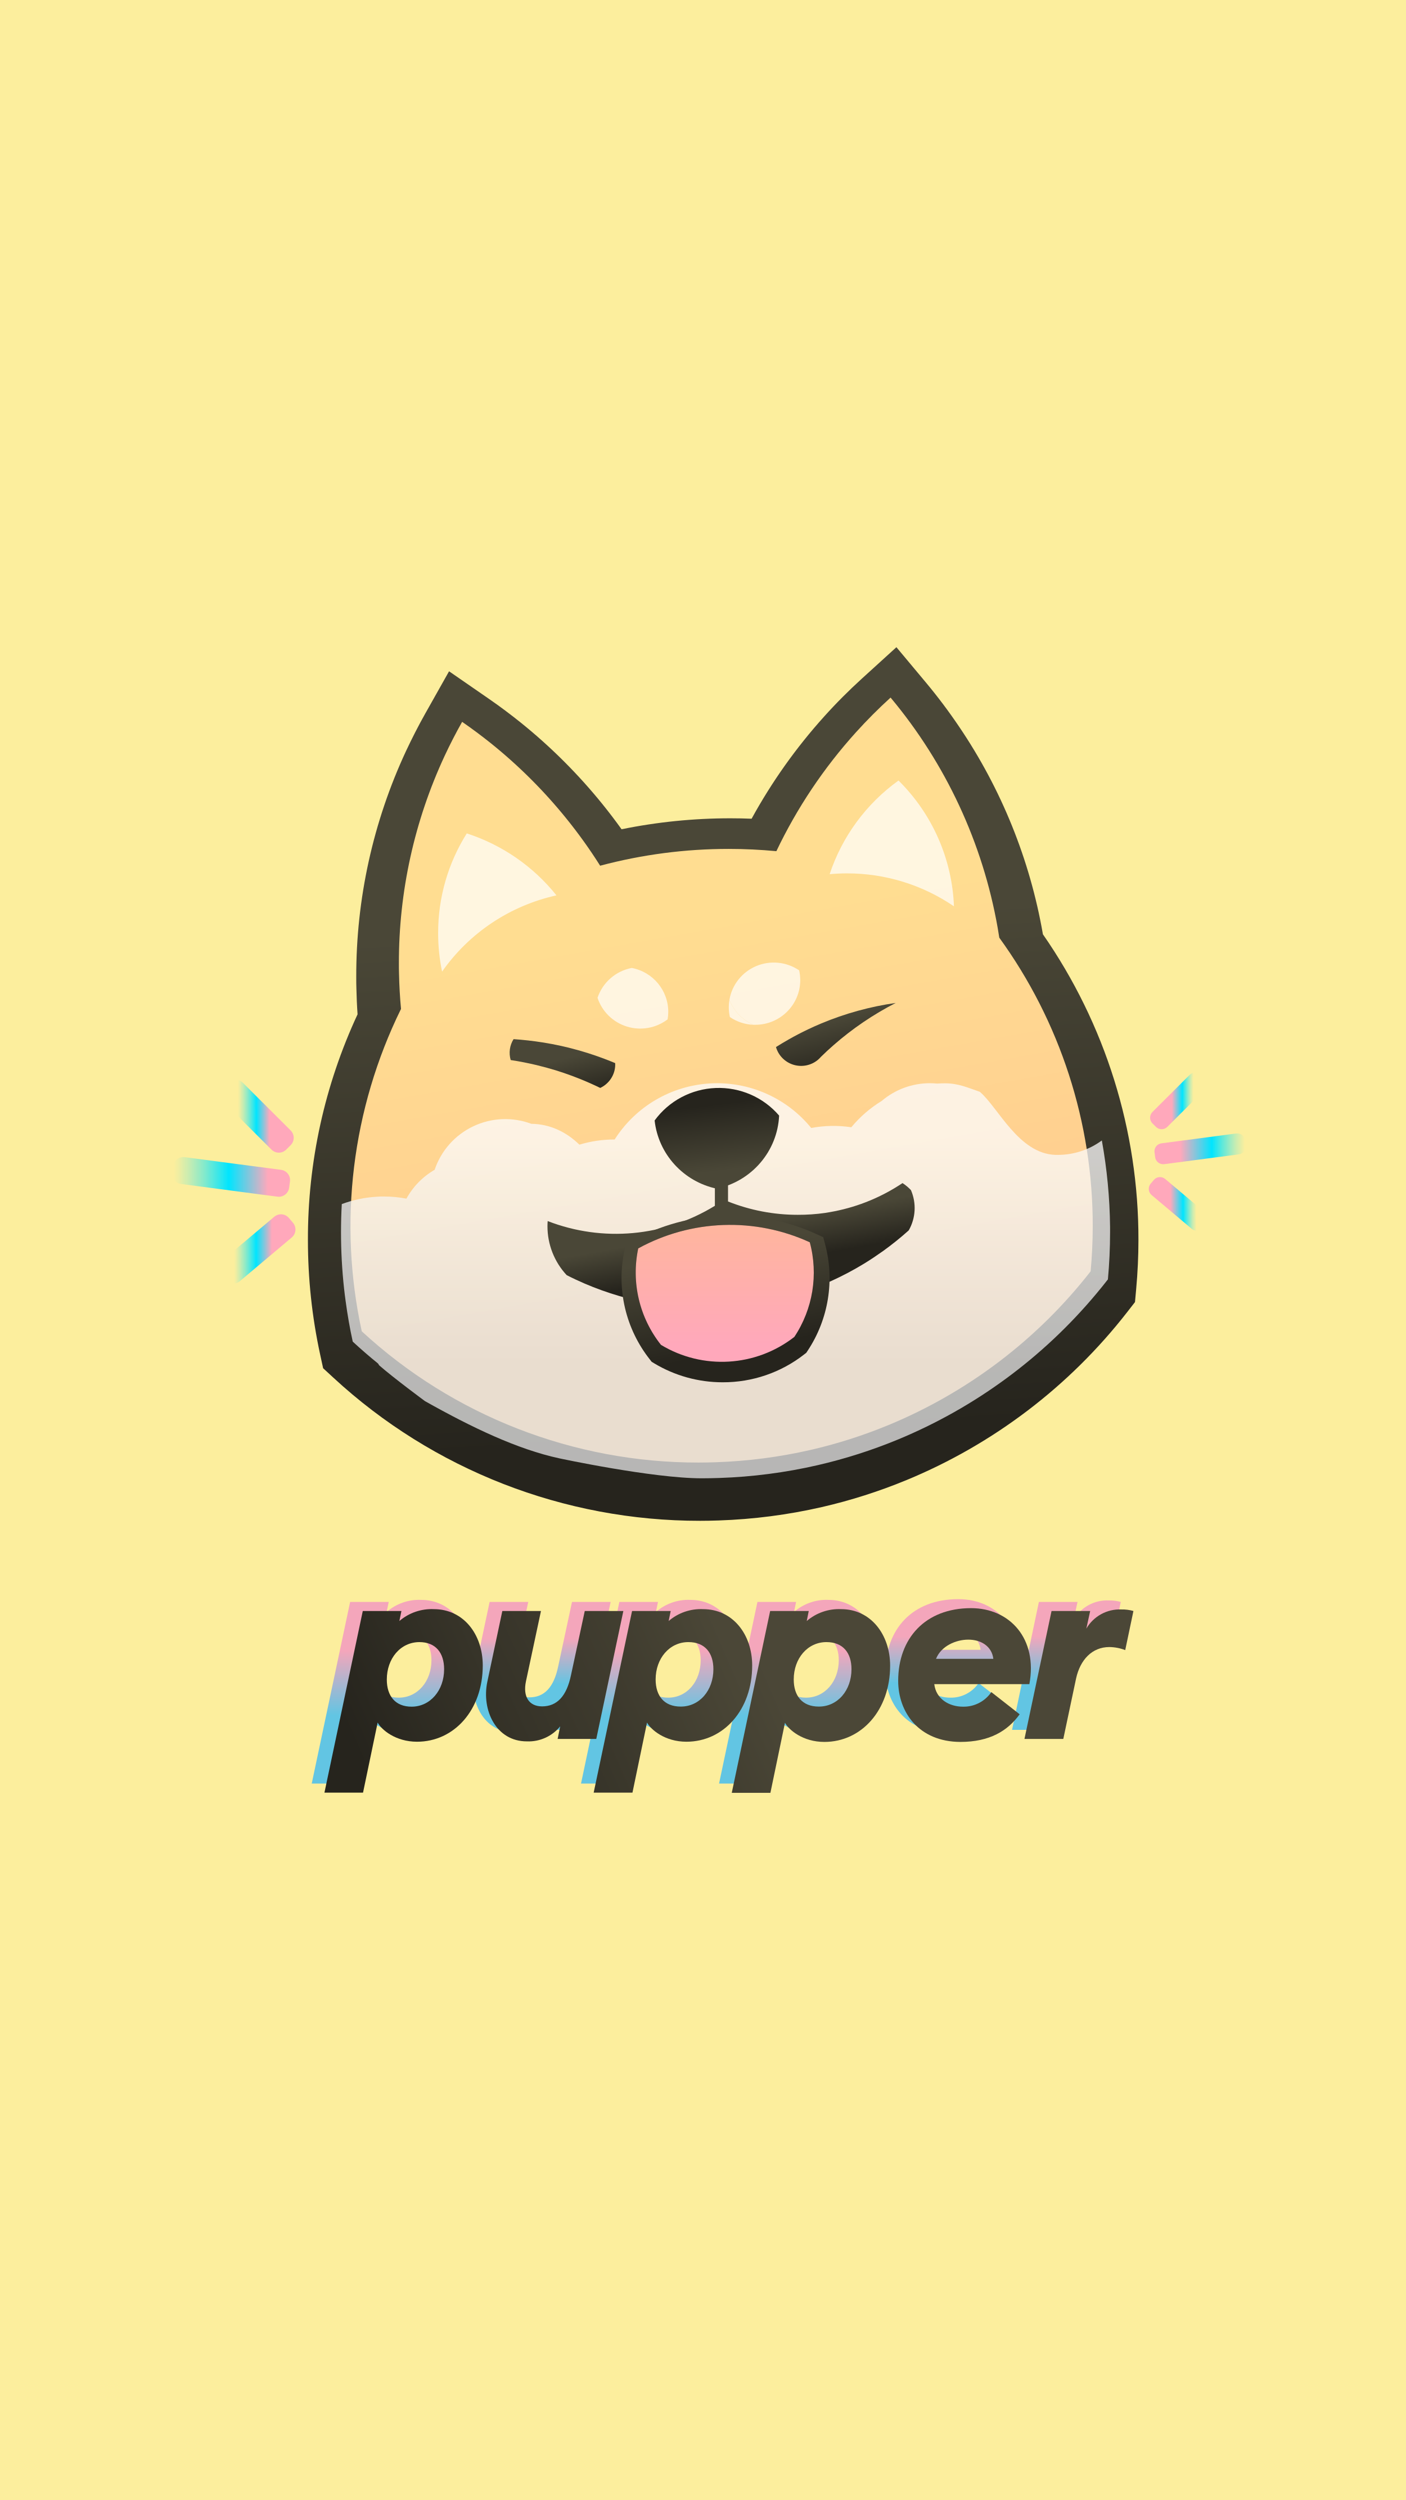 <?xml version="1.0" encoding="UTF-8"?>
<svg width="1080px" height="1920px" viewBox="0 0 1080 1920" version="1.1" xmlns="http://www.w3.org/2000/svg" xmlns:xlink="http://www.w3.org/1999/xlink">
    <!-- Generator: Sketch 55.1 (78136) - https://sketchapp.com -->
    <title>Story</title>
    <desc>Created with Sketch.</desc>
    <defs>
        <linearGradient x1="51.297%" y1="90.282%" x2="47.882%" y2="31.353%" id="linearGradient-1">
            <stop stop-color="#26241D" offset="0%"></stop>
            <stop stop-color="#4A4737" offset="100%"></stop>
        </linearGradient>
        <linearGradient x1="52.702%" y1="84.639%" x2="43.199%" y2="29.942%" id="linearGradient-2">
            <stop stop-color="#FFCA90" offset="0%"></stop>
            <stop stop-color="#FFDD91" offset="100%"></stop>
        </linearGradient>
        <linearGradient x1="50%" y1="14.398%" x2="50%" y2="71.191%" id="linearGradient-3">
            <stop stop-color="#FCFBFA" offset="0%"></stop>
            <stop stop-color="#E2E2E2" offset="100%"></stop>
        </linearGradient>
        <linearGradient x1="56.871%" y1="66.101%" x2="48.341%" y2="44.279%" id="linearGradient-4">
            <stop stop-color="#26241D" offset="0%"></stop>
            <stop stop-color="#4A4737" offset="100%"></stop>
        </linearGradient>
        <linearGradient x1="47.078%" y1="17.355%" x2="56.766%" y2="82.072%" id="linearGradient-5">
            <stop stop-color="#26241D" offset="0%"></stop>
            <stop stop-color="#4A4737" offset="100%"></stop>
        </linearGradient>
        <linearGradient x1="75.451%" y1="100.706%" x2="41.407%" y2="27.371%" id="linearGradient-6">
            <stop stop-color="#26241D" offset="0%"></stop>
            <stop stop-color="#4A4737" offset="100%"></stop>
        </linearGradient>
        <linearGradient x1="86.047%" y1="115.873%" x2="47.067%" y2="42.823%" id="linearGradient-7">
            <stop stop-color="#26241D" offset="0%"></stop>
            <stop stop-color="#4A4737" offset="100%"></stop>
        </linearGradient>
        <linearGradient x1="59.559%" y1="80.902%" x2="45.617%" y2="24.335%" id="linearGradient-8">
            <stop stop-color="#26241D" offset="0%"></stop>
            <stop stop-color="#4A4737" offset="100%"></stop>
        </linearGradient>
        <linearGradient x1="50.012%" y1="83.526%" x2="50.012%" y2="-3.603%" id="linearGradient-9">
            <stop stop-color="#FFA8BB" offset="0%"></stop>
            <stop stop-color="#FFB79A" offset="100%"></stop>
        </linearGradient>
        <linearGradient x1="18.019%" y1="41.68%" x2="81.957%" y2="58.326%" id="linearGradient-10">
            <stop stop-color="#00E5FF" stop-opacity="0" offset="0%"></stop>
            <stop stop-color="#00E5FF" stop-opacity="0.06" offset="5%"></stop>
            <stop stop-color="#00E5FF" stop-opacity="0.2" offset="13%"></stop>
            <stop stop-color="#00E5FF" stop-opacity="0.44" offset="25%"></stop>
            <stop stop-color="#00E5FF" stop-opacity="0.77" offset="39%"></stop>
            <stop stop-color="#00E5FF" offset="48%"></stop>
            <stop stop-color="#FFA8BB" offset="82%"></stop>
        </linearGradient>
        <linearGradient x1="21.812%" y1="58.699%" x2="78.17%" y2="41.295%" id="linearGradient-11">
            <stop stop-color="#00E5FF" stop-opacity="0" offset="0%"></stop>
            <stop stop-color="#00E5FF" stop-opacity="0.06" offset="5%"></stop>
            <stop stop-color="#00E5FF" stop-opacity="0.2" offset="13%"></stop>
            <stop stop-color="#00E5FF" stop-opacity="0.44" offset="25%"></stop>
            <stop stop-color="#00E5FF" stop-opacity="0.77" offset="39%"></stop>
            <stop stop-color="#00E5FF" offset="48%"></stop>
            <stop stop-color="#FFA8BB" offset="82%"></stop>
        </linearGradient>
        <linearGradient x1="0.76%" y1="51.493%" x2="99.252%" y2="48.511%" id="linearGradient-12">
            <stop stop-color="#00E5FF" stop-opacity="0" offset="0%"></stop>
            <stop stop-color="#00E5FF" stop-opacity="0.06" offset="5%"></stop>
            <stop stop-color="#00E5FF" stop-opacity="0.2" offset="13%"></stop>
            <stop stop-color="#00E5FF" stop-opacity="0.44" offset="25%"></stop>
            <stop stop-color="#00E5FF" stop-opacity="0.77" offset="39%"></stop>
            <stop stop-color="#00E5FF" offset="48%"></stop>
            <stop stop-color="#FFA8BB" offset="82%"></stop>
        </linearGradient>
        <linearGradient x1="18.048%" y1="58.316%" x2="81.97%" y2="41.67%" id="linearGradient-13">
            <stop stop-color="#00E5FF" stop-opacity="0" offset="0%"></stop>
            <stop stop-color="#00E5FF" stop-opacity="0.06" offset="3%"></stop>
            <stop stop-color="#00E5FF" stop-opacity="0.2" offset="10%"></stop>
            <stop stop-color="#00E5FF" stop-opacity="0.44" offset="19%"></stop>
            <stop stop-color="#00E5FF" stop-opacity="0.77" offset="30%"></stop>
            <stop stop-color="#00E5FF" offset="37%"></stop>
            <stop stop-color="#FFA8BB" offset="72%"></stop>
        </linearGradient>
        <linearGradient x1="21.84%" y1="41.29%" x2="78.206%" y2="58.7%" id="linearGradient-14">
            <stop stop-color="#00E5FF" stop-opacity="0" offset="0%"></stop>
            <stop stop-color="#00E5FF" stop-opacity="0.06" offset="3%"></stop>
            <stop stop-color="#00E5FF" stop-opacity="0.2" offset="10%"></stop>
            <stop stop-color="#00E5FF" stop-opacity="0.44" offset="19%"></stop>
            <stop stop-color="#00E5FF" stop-opacity="0.77" offset="30%"></stop>
            <stop stop-color="#00E5FF" offset="37%"></stop>
            <stop stop-color="#FFA8BB" offset="72%"></stop>
        </linearGradient>
        <linearGradient x1="0.777%" y1="48.503%" x2="99.26%" y2="51.484%" id="linearGradient-15">
            <stop stop-color="#00E5FF" stop-opacity="0" offset="0%"></stop>
            <stop stop-color="#00E5FF" stop-opacity="0.06" offset="3%"></stop>
            <stop stop-color="#00E5FF" stop-opacity="0.2" offset="10%"></stop>
            <stop stop-color="#00E5FF" stop-opacity="0.44" offset="19%"></stop>
            <stop stop-color="#00E5FF" stop-opacity="0.77" offset="30%"></stop>
            <stop stop-color="#00E5FF" offset="37%"></stop>
            <stop stop-color="#FFA8BB" offset="72%"></stop>
        </linearGradient>
        <linearGradient x1="50.016%" y1="99.891%" x2="50.016%" y2="0.026%" id="linearGradient-16">
            <stop stop-color="#62C5E3" offset="0%"></stop>
            <stop stop-color="#62C5E3" offset="37%"></stop>
            <stop stop-color="#F4A6BB" offset="72%"></stop>
        </linearGradient>
        <linearGradient x1="50.031%" y1="100.051%" x2="50.031%" y2="0%" id="linearGradient-17">
            <stop stop-color="#62C5E3" offset="0%"></stop>
            <stop stop-color="#62C5E3" offset="37%"></stop>
            <stop stop-color="#F4A6BB" offset="72%"></stop>
        </linearGradient>
        <linearGradient x1="49.984%" y1="99.891%" x2="49.984%" y2="0.027%" id="linearGradient-18">
            <stop stop-color="#62C5E3" offset="0%"></stop>
            <stop stop-color="#62C5E3" offset="37%"></stop>
            <stop stop-color="#F4A6BB" offset="72%"></stop>
        </linearGradient>
        <linearGradient x1="50%" y1="99.891%" x2="50%" y2="0.027%" id="linearGradient-19">
            <stop stop-color="#62C5E3" offset="0%"></stop>
            <stop stop-color="#62C5E3" offset="37%"></stop>
            <stop stop-color="#F4A6BB" offset="72%"></stop>
        </linearGradient>
        <linearGradient x1="50.012%" y1="100%" x2="50.012%" y2="0%" id="linearGradient-20">
            <stop stop-color="#62C5E3" offset="0%"></stop>
            <stop stop-color="#62C5E3" offset="37%"></stop>
            <stop stop-color="#F4A6BB" offset="72%"></stop>
        </linearGradient>
        <linearGradient x1="49.724%" y1="100%" x2="49.724%" y2="0.03%" id="linearGradient-21">
            <stop stop-color="#62C5E3" offset="0%"></stop>
            <stop stop-color="#62C5E3" offset="37%"></stop>
            <stop stop-color="#F4A6BB" offset="72%"></stop>
        </linearGradient>
        <linearGradient x1="11.228%" y1="60.421%" x2="191.381%" y2="-31.094%" id="linearGradient-22">
            <stop stop-color="#26241D" offset="0%"></stop>
            <stop stop-color="#4B4737" offset="100%"></stop>
        </linearGradient>
        <linearGradient x1="-105.337%" y1="112.127%" x2="173.657%" y2="-3.949%" id="linearGradient-23">
            <stop stop-color="#26241D" offset="0%"></stop>
            <stop stop-color="#4B4737" offset="100%"></stop>
        </linearGradient>
        <linearGradient x1="-95.186%" y1="114.375%" x2="85.192%" y2="22.861%" id="linearGradient-24">
            <stop stop-color="#26241D" offset="0%"></stop>
            <stop stop-color="#4B4737" offset="100%"></stop>
        </linearGradient>
        <linearGradient x1="-149.055%" y1="141.879%" x2="30.762%" y2="50.464%" id="linearGradient-25">
            <stop stop-color="#26241D" offset="0%"></stop>
            <stop stop-color="#4B4737" offset="100%"></stop>
        </linearGradient>
        <linearGradient x1="-362.569%" y1="232.597%" x2="-78.293%" y2="107.036%" id="linearGradient-26">
            <stop stop-color="#26241D" offset="0%"></stop>
            <stop stop-color="#4B4737" offset="100%"></stop>
        </linearGradient>
        <linearGradient x1="-376.24%" y1="265.269%" x2="-127.176%" y2="135.567%" id="linearGradient-27">
            <stop stop-color="#26241D" offset="0%"></stop>
            <stop stop-color="#4B4737" offset="100%"></stop>
        </linearGradient>
    </defs>
    <g id="Story" stroke="none" stroke-width="1" fill="none" fill-rule="evenodd">
        <rect fill="#FCEE9D" x="0" y="0" width="1080" height="1920"></rect>
        <g id="Group-2" transform="translate(130, 497)">
            <g id="underdog-emblem" fill-rule="nonzero">
                <path d="M671.03,220.364 L671.03,220.074 C661.114,163.146 639.208,108.956 606.756,61.074 C598.899,49.432 590.457,38.192 581.461,27.399 L558.569,0 L532.149,24.021 C522.094,33.171 512.331,42.926 503.123,53.172 C481.535,77.109 462.814,103.467 447.336,131.714 C441.847,131.487 436.383,131.386 430.996,131.386 C402.933,131.383 374.941,134.203 347.447,139.805 C342.793,133.315 337.949,126.938 332.979,120.787 C314.322,97.678 293.242,76.62 270.096,57.974 C262.242,51.672 254.072,45.547 245.8,39.826 L214.941,18.501 L196.552,51.143 C191.316,60.457 186.434,70.048 181.893,79.714 C156.557,134.099 143.502,193.361 143.648,253.321 C143.648,256.509 143.648,259.622 143.762,262.143 C143.901,268.658 144.192,275.288 144.66,281.917 C119.385,336.225 106.369,395.395 106.526,455.259 C106.513,484.819 109.663,514.296 115.925,543.19 L118.201,553.688 L126.106,560.973 C202.715,631.742 303.362,671 407.826,670.859 C412.151,670.859 416.679,670.783 422.079,670.594 C448.748,669.708 475.269,666.268 501.277,660.322 C523.524,655.208 545.306,648.261 566.398,639.553 C633.08,611.979 691.422,567.602 735.696,510.775 L741.829,502.898 L742.727,492.98 C743.891,480.301 744.474,467.61 744.474,455.259 C744.65,371.322 719.019,289.346 671.03,220.364 L671.03,220.364 Z" id="Outline" fill="url(#linearGradient-1)"></path>
                <path d="M637.598,223.08 C637.21,220.51 636.788,217.944 636.333,215.383 C624.879,150.347 596.523,89.428 554.082,38.68 C544.758,47.163 535.868,56.082 527.412,65.439 C502.747,92.746 482.184,123.464 466.364,156.637 C454.326,155.503 442.137,154.899 429.808,154.899 C396.443,154.878 363.22,159.215 330.989,167.799 C323.068,155.239 314.412,143.153 305.066,131.605 C287.93,110.392 268.563,91.066 247.296,73.955 C240.072,68.16 232.634,62.617 224.98,57.325 C220.145,65.892 215.655,74.623 211.512,83.517 C188.306,133.427 176.323,187.776 176.399,242.771 C176.399,245.492 176.399,248.201 176.501,250.91 C176.695,259.947 177.205,268.904 178.032,277.782 C140.308,354.58 129.687,441.791 147.881,525.336 C218.236,590.262 310.676,626.274 406.619,626.135 C411.011,626.135 415.378,626.034 419.72,625.895 C444.224,625.082 468.592,621.927 492.49,616.472 C512.904,611.784 532.892,605.417 552.247,597.436 C613.51,572.146 667.105,531.42 707.76,479.265 C708.798,467.851 709.368,456.311 709.368,444.632 C709.488,365.101 684.37,287.564 637.598,223.08 Z" id="Path" fill="url(#linearGradient-2)"></path>
                <path d="M299.774,622.924 C299.774,622.924 371.112,638.222 409.007,638.222 C413.546,638.222 418.073,638.121 422.587,637.97 C447.968,637.128 473.208,633.845 497.959,628.167 C519.124,623.292 539.847,616.671 559.915,608.372 C618.895,583.926 671.079,545.586 712.013,496.624 C715.089,492.96 718.094,489.242 721.028,485.469 C722.103,473.607 722.684,461.593 722.684,449.441 C722.684,447.988 722.684,446.535 722.684,445.095 C722.442,422.854 720.327,400.673 716.362,378.787 C706.571,385.993 694.726,389.876 682.564,389.865 C681.957,389.865 681.376,389.865 680.781,389.865 C652.42,388.994 636.742,353.357 622.618,341.407 C613.211,338.211 606.345,334.926 595.863,334.901 L595.711,334.901 C593.751,334.901 591.817,334.989 589.882,335.103 C588.049,334.926 586.19,334.825 584.306,334.825 C570.732,334.801 557.597,339.627 547.271,348.43 C538.424,353.829 530.536,360.66 523.93,368.643 C513.7,367.112 503.285,367.3 493.116,369.198 C474.21,345.972 445.278,333.245 415.364,334.997 C385.45,336.749 358.205,352.766 342.144,378.041 L341.917,378.041 C332.814,378.042 323.762,379.378 315.048,382.008 C305.337,372.521 292.769,366.167 278.152,366.002 C263.63,360.571 247.523,361.261 233.519,367.914 C219.516,374.568 208.815,386.615 203.868,401.298 C194.747,406.559 187.249,414.224 182.195,423.456 C176.481,422.373 170.677,421.827 164.86,421.826 C163.103,421.826 161.345,421.826 159.6,421.99 C150.348,422.501 141.225,424.404 132.542,427.637 C132.145,434.837 131.947,442.097 131.947,449.416 C131.947,463.764 132.727,478.102 134.274,492.366 C134.653,495.752 135.058,499.112 135.538,502.472 C136.938,512.873 138.742,523.135 140.95,533.258 C147.247,539.086 153.738,544.703 160.422,550.11 L161.257,551.462 C172.447,561.265 196.458,578.976 196.458,578.976 C232.33,599.125 267.354,615.951 299.774,622.924 Z" id="Path" fill="url(#linearGradient-3)" opacity="0.77"></path>
                <path d="M569.72,416.897 C567.785,414.855 565.616,413.049 563.258,411.518 C547.424,422.129 529.65,429.489 510.963,433.172 C508.603,433.641 506.217,434.058 503.806,434.438 C496.84,435.425 489.813,435.908 482.777,435.881 C464.439,435.902 446.264,432.428 429.221,425.642 L429.221,389.219 L419.123,389.219 L419.123,428.958 C380.479,452.736 332.983,457.075 290.69,440.69 C290.589,441.955 290.526,443.309 290.526,444.626 C290.508,458.575 295.783,472.009 305.282,482.2 C309.75,484.491 314.32,486.63 318.952,488.63 C388.806,518.625 468.81,512.94 533.747,473.367 C538.72,470.329 543.579,467.039 548.313,463.698 C555.16,458.766 561.741,453.472 568.029,447.84 C573.431,438.371 574.058,426.901 569.72,416.897 Z" id="Path" fill="url(#linearGradient-4)"></path>
                <path d="M468.474,359.686 C456.381,345.578 438.405,337.764 419.731,338.499 C401.058,339.234 383.765,348.437 372.842,363.452 C375.683,389.25 394.891,410.347 420.512,415.812 C447.512,410.052 467.206,387.006 468.474,359.686 Z" id="Path" fill="url(#linearGradient-5)"></path>
                <g id="Group" opacity="0.72" transform="translate(205.789, 101.535)" fill="#FFFFFF">
                    <path d="M301.494,72.769 C305.882,72.367 310.346,72.154 314.784,72.154 C344.13,72.112 372.796,80.935 396.977,97.453 C395.587,61.058 380.37,26.538 354.388,0.842 C329.584,18.698 311.076,43.866 301.494,72.769 L301.494,72.769 Z" id="Path"></path>
                    <path d="M3.793,147.586 C24.648,117.811 56.008,96.912 91.651,89.036 C73.882,66.807 49.925,50.26 22.761,41.453 C8.346,64.36 0.72,90.838 0.758,117.853 C0.738,127.841 1.755,137.805 3.793,147.586 L3.793,147.586 Z" id="Path"></path>
                    <path d="M123.187,167.722 C126.678,178.292 135.111,186.525 145.81,189.807 C156.51,193.09 168.147,191.015 177.03,184.241 C177.355,182.331 177.52,180.399 177.523,178.462 C177.524,162.014 165.773,147.88 149.514,144.772 C137.198,147.113 127.124,155.895 123.187,167.722 Z" id="Path"></path>
                    <path d="M224.512,169.229 C224.187,171.118 224.022,173.029 224.019,174.945 C224.023,177.481 224.307,180.008 224.866,182.482 C230.206,186.124 236.475,188.188 242.948,188.436 C234.464,184.741 227.824,177.823 224.512,169.229 Z" id="Path"></path>
                    <path d="M278.911,154.156 C278.907,151.62 278.623,149.092 278.063,146.619 C268.341,140.011 255.898,138.783 245.056,143.36 C234.215,147.938 226.47,157.69 224.512,169.229 C227.827,177.819 234.467,184.731 242.948,188.424 C243.416,188.424 243.884,188.424 244.364,188.424 C263.421,188.417 278.876,173.086 278.911,154.156 Z" id="Path"></path>
                </g>
                <path d="M500.892,288.905 C497.423,290.356 494.005,291.883 490.611,293.497 C485.659,295.857 480.799,298.389 476.032,301.091 C472.651,302.993 469.333,304.995 466.053,307.059 C467.939,313.567 473.003,318.684 479.512,320.659 C486.021,322.634 493.091,321.198 498.303,316.843 C499.133,316.128 499.91,315.355 500.628,314.528 C503.753,311.459 506.975,308.477 510.293,305.583 C524.81,292.863 540.852,281.979 558.053,273.179 C538.403,275.97 519.193,281.255 500.892,288.905 L500.892,288.905 Z" id="Path" fill="url(#linearGradient-6)"></path>
                <path d="M321.697,311.729 C316.825,310.187 311.894,308.796 306.904,307.554 C305.039,307.092 303.174,306.654 301.297,306.242 C296.476,305.167 291.604,304.246 286.682,303.48 C279.391,302.33 271.995,301.497 264.493,300.98 C261.472,305.781 260.674,311.624 262.298,317.041 C269.06,318.053 275.721,319.378 282.28,320.94 C287.151,322.115 291.964,323.424 296.717,324.865 C298.874,325.523 301.013,326.219 303.136,326.952 C307.272,328.352 311.345,329.86 315.354,331.477 C320.69,333.618 325.93,335.943 331.072,338.451 C338.093,335.128 342.564,328.139 342.579,320.466 C342.579,320.091 342.579,319.741 342.516,319.366 C335.724,316.533 328.784,313.987 321.697,311.729 Z" id="Path" fill="url(#linearGradient-7)"></path>
                <path d="M425.086,564.488 C406.485,564.501 388.238,559.43 372.335,549.827 L370.536,548.73 L369.27,547.091 C350.598,523.522 343.394,492.923 349.6,463.551 L350.689,458.345 L355.375,455.824 C399.213,431.782 451.921,429.91 497.368,450.781 L502.333,453.063 L503.752,458.32 C511.272,486.28 506.403,516.106 490.377,540.259 L489.339,541.834 L487.844,542.994 C469.967,557.014 447.845,564.59 425.086,564.488 L425.086,564.488 Z" id="Path" fill="url(#linearGradient-8)"></path>
                <path d="M480.169,529.632 C494.395,508.217 498.712,481.765 492.028,456.974 C449.849,437.629 400.937,439.373 360.258,461.673 C354.733,487.721 361.13,514.864 377.717,535.757 C409.817,555.139 450.634,552.699 480.169,529.632 L480.169,529.632 Z" id="Path" fill="#202020"></path>
                <path d="M480.169,529.632 C494.395,508.217 498.712,481.765 492.028,456.974 C449.849,437.629 400.937,439.373 360.258,461.673 C354.733,487.721 361.13,514.864 377.717,535.757 C409.817,555.139 450.634,552.699 480.169,529.632 L480.169,529.632 Z" id="Path" fill="url(#linearGradient-9)"></path>
                <path d="M41.532,451.621 L93.513,451.686 C97.912,451.691 101.476,455.256 101.482,459.654 L101.488,464.512 C101.493,468.918 97.926,472.495 93.519,472.5 C93.513,472.5 93.506,472.5 93.499,472.5 L41.518,472.435 C37.12,472.43 33.555,468.865 33.55,464.467 L33.544,459.609 C33.538,455.203 37.106,451.626 41.512,451.621 C41.519,451.621 41.526,451.621 41.532,451.621 Z" id="Rectangle" fill="url(#linearGradient-10)" transform="translate(67.516, 462.061) rotate(-40.16) translate(-67.516, -462.061) "></path>
                <path d="M41.522,349.739 L93.488,349.673 C97.895,349.667 101.471,353.235 101.477,357.641 C101.477,357.648 101.477,357.655 101.477,357.662 L101.471,362.523 C101.465,366.922 97.901,370.486 93.502,370.492 L41.536,370.558 C37.129,370.563 33.553,366.996 33.547,362.589 C33.547,362.583 33.547,362.576 33.547,362.569 L33.553,357.707 C33.559,353.309 37.123,349.745 41.522,349.739 Z" id="Rectangle" fill="url(#linearGradient-11)" transform="translate(67.512, 360.115) rotate(45) translate(-67.512, -360.115) "></path>
                <path d="M10.209,396.398 L84.823,396.373 C89.229,396.366 92.803,399.937 92.804,404.344 C92.804,404.345 92.804,404.347 92.799,404.349 L92.797,409.185 C92.79,413.59 89.22,417.16 84.816,417.166 L10.203,417.191 C5.796,417.198 2.223,413.627 2.221,409.22 C2.221,409.219 2.221,409.217 2.227,409.215 L2.228,404.379 C2.235,399.974 5.805,396.404 10.209,396.398 Z" id="Rectangle" fill="url(#linearGradient-12)" transform="translate(47.513, 406.782) rotate(7.51) translate(-47.513, -406.782) "></path>
                <path d="M755.073,419.474 L795.409,419.424 C798.829,419.42 801.605,422.189 801.609,425.609 C801.609,425.614 801.609,425.62 801.609,425.625 L801.605,429.395 C801.6,432.81 798.834,435.576 795.419,435.581 L755.084,435.631 C751.664,435.635 748.888,432.866 748.883,429.446 C748.883,429.441 748.883,429.435 748.883,429.43 L748.888,425.66 C748.892,422.245 751.659,419.479 755.073,419.474 Z" id="Rectangle" fill="url(#linearGradient-13)" transform="translate(775.246, 427.528) rotate(-139.84) translate(-775.246, -427.528) "></path>
                <path d="M755.075,340.287 L795.399,340.339 C798.813,340.343 801.58,343.11 801.584,346.524 L801.589,350.298 C801.593,353.718 798.824,356.495 795.404,356.499 C795.398,356.499 795.393,356.499 795.388,356.499 L755.064,356.448 C751.65,356.443 748.883,353.677 748.879,350.262 L748.874,346.488 C748.87,343.068 751.639,340.292 755.059,340.287 C755.065,340.287 755.07,340.287 755.075,340.287 Z" id="Rectangle" fill="url(#linearGradient-14)" transform="translate(775.231, 348.393) rotate(135) translate(-775.231, -348.393) "></path>
                <path d="M762.969,377.127 L820.877,377.146 C824.296,377.151 827.067,379.922 827.073,383.341 L827.074,387.095 C827.079,390.516 824.307,393.289 820.887,393.29 C820.885,393.29 820.884,393.29 820.883,393.286 L762.974,393.267 C759.555,393.262 756.784,390.491 756.779,387.072 L756.778,383.318 C756.773,379.898 759.544,377.124 762.965,377.123 C762.966,377.123 762.967,377.123 762.969,377.127 Z" id="Rectangle" fill="url(#linearGradient-15)" transform="translate(791.926, 385.207) rotate(172.49) translate(-791.926, -385.207) "></path>
            </g>
            <g id="text" transform="translate(97.356, 716.23)">
                <g id="pupper-text" transform="translate(12.096, 14.784)">
                    <path d="M29.489,2.153 L59.131,2.153 L57.554,9.842 C64.882,3.466 74.379,0.149 84.083,0.577 C106.689,0.577 121.606,20.031 121.606,44.021 C121.606,78.2 99.615,102.575 71.126,102.575 C54.633,102.575 43.829,93.31 40.869,87.812 L29.681,141.637 L0,141.637 L29.489,2.153 Z M91.964,46.943 C91.964,34.371 85.467,26.144 72.741,26.144 C58.208,26.144 47.597,38.716 47.597,54.825 C47.597,67.397 54.056,75.663 66.82,75.663 C81.353,75.663 91.964,63.052 91.964,46.943 Z" id="Shape" fill="url(#linearGradient-16)" fill-rule="nonzero"></path>
                    <path d="M125.105,56.593 L136.639,2.153 L166.32,2.153 L154.786,56.209 C152.21,68.166 157.323,75.432 167.166,75.432 C178.7,75.432 186.004,67.743 189.349,51.48 L199.922,2.153 L229.603,2.153 L208.803,100.384 L179.122,100.384 L181.083,90.772 C174.869,98.428 165.407,102.703 155.555,102.306 C131.795,102.383 120.568,78.2 125.105,56.593 Z" id="Path" fill="url(#linearGradient-17)" fill-rule="nonzero"></path>
                    <path d="M236.292,2.153 L265.973,2.153 L264.397,9.842 C271.72,3.459 281.22,0.141 290.925,0.577 C313.532,0.577 328.449,20.031 328.449,44.021 C328.449,78.2 306.457,102.575 277.969,102.575 C261.437,102.575 250.633,93.31 247.711,87.812 L236.485,141.637 L206.842,141.637 L236.292,2.153 Z M298.768,46.943 C298.768,34.371 292.309,26.144 279.737,26.144 C265.166,26.144 254.555,38.716 254.555,54.825 C254.555,67.397 261.052,75.663 273.778,75.663 C288.349,75.663 298.768,63.052 298.768,46.943 Z" id="Shape" fill="url(#linearGradient-18)" fill-rule="nonzero"></path>
                    <path d="M342.366,2.153 L372.047,2.153 L370.471,9.842 C377.794,3.459 387.294,0.141 396.999,0.577 C419.567,0.577 434.523,20.031 434.523,44.021 C434.523,78.2 412.493,102.575 384.004,102.575 C367.511,102.575 356.707,93.31 353.747,87.812 L342.559,141.637 L312.878,141.637 L342.366,2.153 Z M404.842,46.943 C404.842,34.371 398.345,26.144 385.619,26.144 C371.086,26.144 360.475,38.716 360.475,54.825 C360.475,67.397 366.972,75.663 379.698,75.663 C394.231,75.663 404.842,63.052 404.842,46.943 Z" id="Shape" fill="url(#linearGradient-19)" fill-rule="nonzero"></path>
                    <path d="M440.713,55.786 C440.713,23.068 461.359,0 496.691,0 C526.564,0 547.979,23.568 541.481,58.362 L468.433,58.362 C469.817,69.896 479.967,75.663 490.463,75.663 C499.165,75.869 507.376,71.641 512.262,64.436 L534.061,81.353 C524.834,94.117 510.993,102.575 488.502,102.575 C456.63,102.575 440.713,79.969 440.713,55.786 Z M469.778,38.908 L513.8,38.908 C512.608,29.066 504.15,24.183 494.576,24.183 C485.003,24.183 473.7,29.066 469.778,38.908 L469.778,38.908 Z" id="Shape" fill="url(#linearGradient-20)" fill-rule="nonzero"></path>
                    <path d="M558.551,2.153 L588.232,2.153 L585.31,15.725 C590.834,6.182 601.208,0.506 612.223,1 C615.338,0.934 618.447,1.323 621.45,2.153 L615.145,32.218 C611.272,30.7 607.155,29.906 602.996,29.873 C589.616,29.873 580.581,39.677 577.429,53.825 L567.625,100.384 L537.944,100.384 L558.551,2.153 Z" id="Path" fill="url(#linearGradient-21)" fill-rule="nonzero"></path>
                    <path d="M39.215,9.112 L68.896,9.112 L67.32,16.801 C74.68,10.498 84.168,7.239 93.848,7.689 C116.455,7.689 131.372,26.913 131.372,50.942 C131.372,85.121 109.38,109.496 80.892,109.496 C64.36,109.496 53.556,100.269 50.634,94.771 L39.408,148.596 L9.765,148.596 L39.215,9.112 Z M101.691,53.825 C101.691,41.253 95.232,32.987 82.66,32.987 C68.127,33.064 57.67,45.636 57.67,61.745 C57.67,74.317 64.129,82.583 76.701,82.583 C91.08,82.583 101.691,70.011 101.691,53.825 Z" id="Shape" fill="url(#linearGradient-22)" fill-rule="nonzero"></path>
                    <path d="M134.87,63.514 L146.404,9.112 L176.085,9.112 L164.551,63.129 C162.014,75.125 167.127,82.353 176.931,82.353 C188.465,82.353 195.808,74.471 199.153,58.362 L209.726,9.112 L239.368,9.112 L218.569,107.343 L188.888,107.343 L190.849,97.693 C184.631,105.344 175.171,109.618 165.32,109.227 C141.522,109.304 130.334,85.121 134.87,63.514 Z" id="Path" fill="url(#linearGradient-23)" fill-rule="nonzero"></path>
                    <path d="M246.058,9.112 L275.739,9.112 L274.162,16.801 C281.519,10.491 291.009,7.231 300.69,7.689 C323.259,7.689 338.33,26.913 338.33,50.942 C338.33,85.121 316.3,109.496 287.811,109.496 C271.317,109.496 260.514,100.269 257.553,94.771 L246.365,148.596 L216.569,148.596 L246.058,9.112 Z M308.534,53.825 C308.534,41.253 302.036,32.987 289.31,32.987 C274.777,32.987 264.166,45.559 264.166,61.668 C264.166,74.24 270.664,82.507 283.389,82.507 C297.922,82.583 308.534,70.011 308.534,53.825 Z" id="Shape" fill="url(#linearGradient-24)" fill-rule="nonzero"></path>
                    <path d="M352.132,9.112 L381.774,9.112 L380.236,16.801 C387.581,10.497 397.057,7.237 406.726,7.689 C429.333,7.689 444.288,27.143 444.288,51.095 C444.288,85.274 422.258,109.65 393.77,109.65 C377.276,109.65 366.472,100.422 363.512,94.925 L352.324,148.75 L322.643,148.75 L352.132,9.112 Z M414.608,53.825 C414.608,41.253 408.11,32.987 395.384,32.987 C380.851,32.987 370.24,45.559 370.24,61.668 C370.24,74.24 376.738,82.507 389.464,82.507 C403.996,82.583 414.608,70.011 414.608,53.825 Z" id="Shape" fill="url(#linearGradient-25)" fill-rule="nonzero"></path>
                    <path d="M450.478,62.745 C450.478,30.104 471.278,6.92 506.456,6.92 C536.329,6.92 557.744,30.527 551.247,65.282 L478.198,65.282 C479.582,76.816 489.732,82.583 500.19,82.583 C508.895,82.797 517.115,78.586 522.027,71.395 L543.788,88.427 C534.561,101.191 520.72,109.65 498.19,109.65 C466.357,109.496 450.478,86.889 450.478,62.745 Z M479.544,45.828 L523.565,45.828 C522.373,36.024 513.915,31.103 504.342,31.103 C494.769,31.103 483.465,36.024 479.544,45.828 Z" id="Shape" fill="url(#linearGradient-26)" fill-rule="nonzero"></path>
                    <path d="M568.278,9.112 L597.959,9.112 L594.999,22.645 C600.541,13.122 610.903,7.452 621.911,7.92 C625.042,7.847 628.166,8.249 631.177,9.112 L624.872,39.139 C620.982,37.635 616.854,36.841 612.684,36.793 C599.343,36.793 590.308,46.636 587.156,60.784 L577.313,107.343 L547.479,107.343 L568.278,9.112 Z" id="Path" fill="url(#linearGradient-27)" fill-rule="nonzero"></path>
                </g>
            </g>
        </g>
    </g>
</svg>